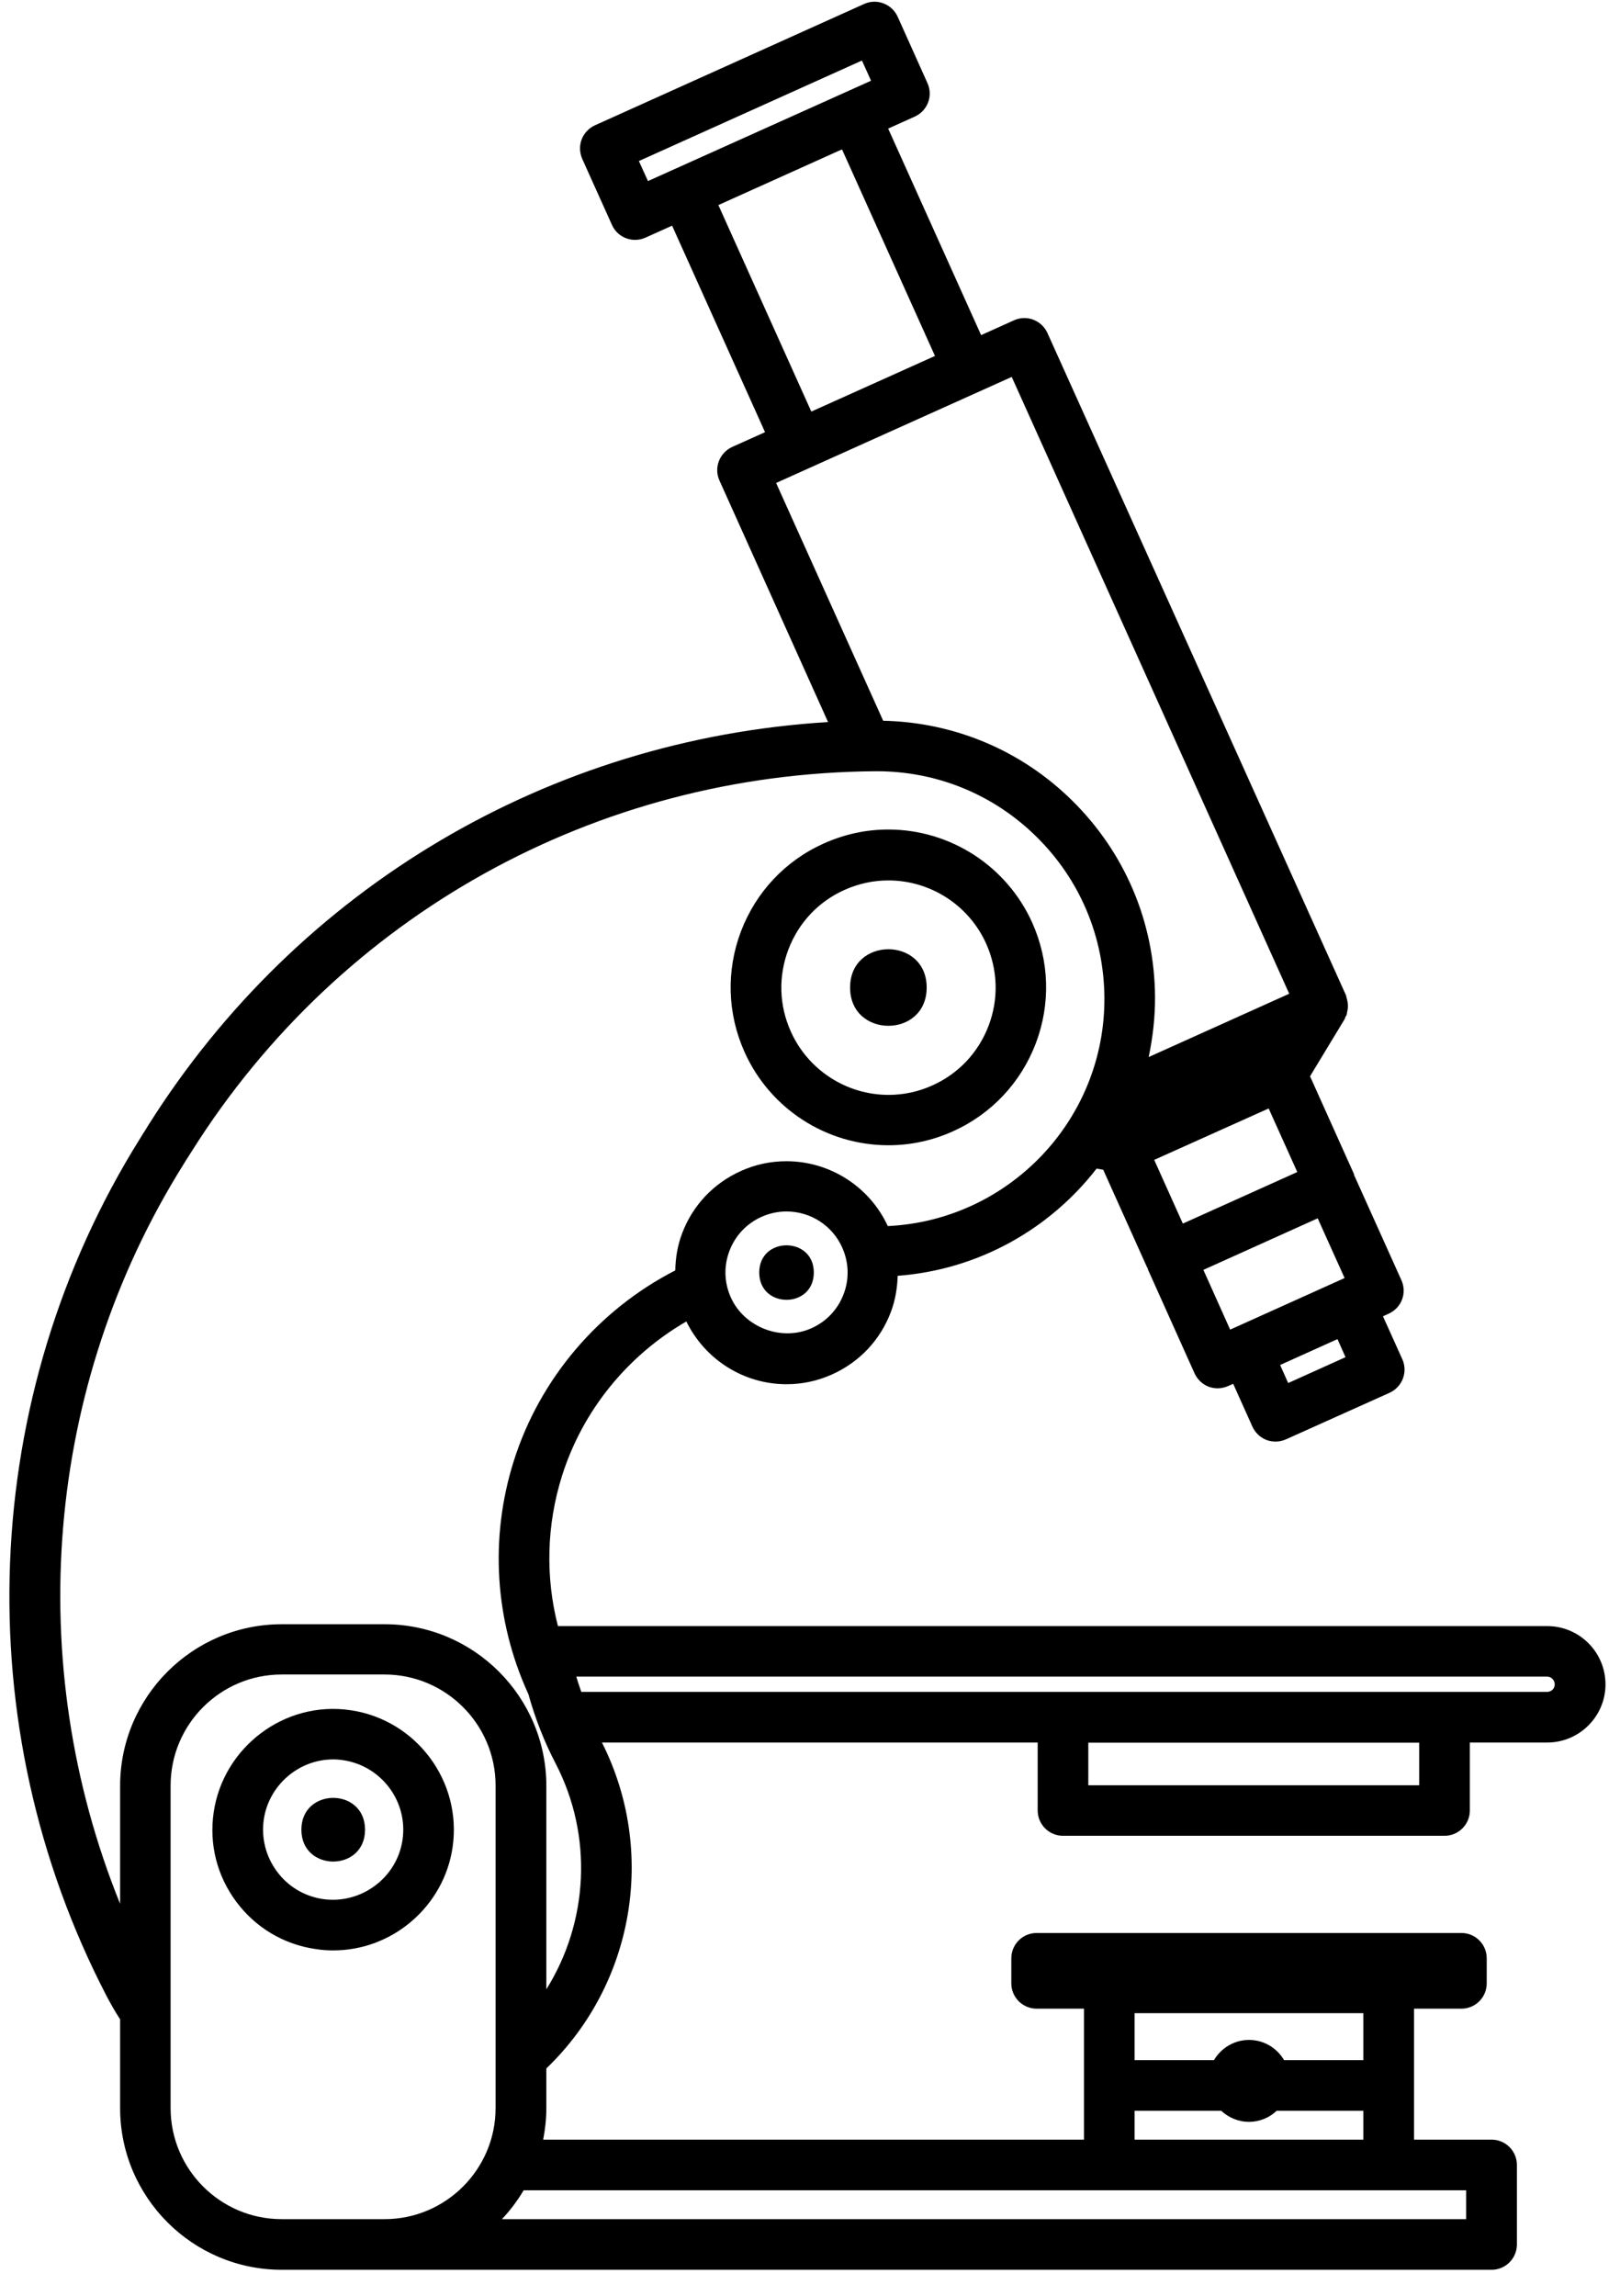 <?xml version="1.0" encoding="UTF-8" standalone="no"?>
<svg width="48px" height="68px" viewBox="0 0 48 68" version="1.1" xmlns="http://www.w3.org/2000/svg" xmlns:xlink="http://www.w3.org/1999/xlink" xmlns:sketch="http://www.bohemiancoding.com/sketch/ns">
    <!-- Generator: Sketch 3.3.2 (12043) - http://www.bohemiancoding.com/sketch -->
    <title>test</title>
    <desc>Created with Sketch.</desc>
    <defs></defs>
    <g id="Page-1" stroke="none" stroke-width="1" fill="none" fill-rule="evenodd" sketch:type="MSPage">
        <g id="test" sketch:type="MSLayerGroup" fill="#000000">
            <path d="M26.324,33.922 C26.988,33.922 27.633,33.781 28.238,33.508 C29.375,32.996 30.246,32.07 30.691,30.902 C31.133,29.734 31.094,28.465 30.582,27.324 C29.828,25.652 28.156,24.57 26.32,24.57 C25.656,24.57 25.016,24.711 24.406,24.984 C23.266,25.496 22.398,26.422 21.953,27.59 C21.512,28.758 21.551,30.027 22.062,31.164 C22.816,32.844 24.488,33.922 26.324,33.922 L26.324,33.922 Z M23.359,28.125 C23.66,27.332 24.25,26.703 25.023,26.359 C25.438,26.172 25.875,26.078 26.324,26.078 C27.57,26.078 28.707,26.812 29.219,27.949 C29.566,28.723 29.594,29.586 29.293,30.379 C28.992,31.172 28.402,31.801 27.629,32.148 C27.215,32.336 26.777,32.43 26.328,32.43 C25.082,32.43 23.945,31.695 23.434,30.559 C23.082,29.781 23.059,28.918 23.359,28.125 L23.359,28.125 Z" id="Fill-1" sketch:type="MSShapeGroup"></path>
            <path d="M27.457,29.25 C27.457,30.762 25.188,30.762 25.188,29.25 C25.188,27.738 27.457,27.738 27.457,29.25" id="Fill-2" sketch:type="MSShapeGroup"></path>
            <path d="M24.113,37.691 C24.113,38.77 22.496,38.77 22.496,37.691 C22.496,36.617 24.113,36.617 24.113,37.691" id="Fill-3" sketch:type="MSShapeGroup"></path>
            <path d="M13.41,54.715 C13.695,52.766 12.34,50.945 10.391,50.656 C8.422,50.363 6.613,51.762 6.332,53.676 C6.191,54.621 6.43,55.562 7,56.328 C7.57,57.094 8.406,57.594 9.352,57.73 C9.527,57.758 9.699,57.77 9.871,57.77 C11.637,57.773 13.156,56.457 13.41,54.715 L13.41,54.715 Z M11.926,54.496 C11.766,55.609 10.711,56.41 9.57,56.25 C9.02,56.168 8.535,55.879 8.207,55.434 C7.875,54.988 7.738,54.441 7.816,53.891 C7.965,52.879 8.848,52.113 9.871,52.113 C9.973,52.113 10.074,52.121 10.176,52.137 C11.305,52.309 12.094,53.363 11.926,54.496 L11.926,54.496 Z" id="Fill-4" sketch:type="MSShapeGroup"></path>
            <path d="M10.816,54.195 C10.816,55.453 8.93,55.453 8.93,54.195 C8.93,52.938 10.816,52.938 10.816,54.195" id="Fill-5" sketch:type="MSShapeGroup"></path>
            <path d="M3.539,59.781 C3.543,59.789 3.551,59.797 3.559,59.805 L3.559,62.441 C3.559,65.082 5.707,67.23 8.348,67.23 L44.195,67.23 C44.609,67.23 44.945,66.895 44.945,66.48 L44.945,64.125 C44.945,63.711 44.609,63.375 44.195,63.375 L41.898,63.375 L41.898,59.496 L43.301,59.496 C43.715,59.496 44.051,59.16 44.051,58.746 L44.051,58.004 C44.051,57.59 43.715,57.254 43.301,57.254 L30.715,57.254 C30.301,57.254 29.965,57.59 29.965,58.004 L29.965,58.746 C29.965,59.16 30.301,59.496 30.715,59.496 L32.117,59.496 L32.117,63.375 L16.094,63.375 C16.152,63.074 16.188,62.762 16.188,62.441 L16.188,61.266 C18.789,58.77 19.465,54.844 17.836,51.613 L30.746,51.613 L30.746,53.625 C30.746,54.039 31.082,54.375 31.496,54.375 L42.801,54.375 C43.215,54.375 43.551,54.039 43.551,53.625 L43.551,51.613 L45.844,51.613 C46.793,51.613 47.57,50.84 47.57,49.891 C47.57,48.938 46.797,48.164 45.844,48.164 L16.531,48.164 C16.156,46.703 16.195,45.168 16.652,43.715 C17.262,41.781 18.59,40.152 20.336,39.141 C20.891,40.273 22.039,41 23.305,41 C23.773,41 24.23,40.902 24.66,40.707 C25.465,40.344 26.082,39.691 26.395,38.863 C26.527,38.516 26.586,38.152 26.598,37.789 C28.992,37.609 31.102,36.406 32.492,34.613 L32.688,34.648 L33.988,37.539 C33.992,37.547 33.996,37.551 34.004,37.559 C34.012,37.574 34.008,37.594 34.016,37.609 L35.395,40.68 C35.477,40.859 35.629,41.004 35.812,41.074 C35.898,41.105 35.988,41.121 36.078,41.121 C36.184,41.121 36.289,41.098 36.387,41.055 L36.539,40.988 L37.109,42.258 C37.191,42.438 37.344,42.582 37.527,42.652 C37.613,42.684 37.703,42.699 37.793,42.699 C37.898,42.699 38.004,42.676 38.102,42.633 L41.172,41.254 C41.352,41.172 41.496,41.02 41.566,40.836 C41.637,40.648 41.633,40.445 41.551,40.262 L40.977,38.988 L41.148,38.91 C41.527,38.738 41.695,38.297 41.523,37.918 L40.141,34.848 C40.137,34.84 40.133,34.836 40.129,34.828 C40.121,34.812 40.125,34.793 40.117,34.773 L38.816,31.879 L39.84,30.188 C39.852,30.168 39.852,30.145 39.863,30.121 C39.875,30.102 39.891,30.086 39.898,30.062 C39.91,30.035 39.906,30.008 39.914,29.98 C39.926,29.934 39.934,29.887 39.938,29.836 C39.941,29.789 39.938,29.742 39.93,29.695 C39.922,29.645 39.914,29.598 39.898,29.551 C39.891,29.531 39.891,29.504 39.883,29.484 L31.035,9.863 C30.863,9.484 30.418,9.316 30.043,9.488 L29.07,9.926 L26.316,3.809 L27.105,3.453 C27.484,3.281 27.652,2.84 27.48,2.461 L26.598,0.496 C26.516,0.316 26.367,0.172 26.18,0.102 C25.992,0.027 25.789,0.035 25.605,0.117 L17.629,3.711 C17.449,3.793 17.305,3.945 17.234,4.129 C17.164,4.316 17.172,4.52 17.25,4.703 L18.133,6.664 C18.258,6.941 18.531,7.105 18.816,7.105 C18.918,7.105 19.023,7.086 19.125,7.039 L19.914,6.684 L22.668,12.801 L21.695,13.238 C21.516,13.32 21.371,13.473 21.301,13.656 C21.23,13.844 21.234,14.047 21.316,14.23 L24.535,21.387 C16.297,21.891 8.848,26.262 4.395,33.328 L4.328,33.438 C4.266,33.535 4.203,33.633 4.152,33.719 C-0.633,41.363 -1.012,51.105 3.164,59.133 C3.281,59.355 3.406,59.574 3.539,59.781 L3.539,59.781 Z M38.168,40.965 L37.93,40.43 L39.629,39.664 L39.867,40.199 L38.168,40.965 Z M18.93,4.77 L25.539,1.793 L25.809,2.391 L19.199,5.363 L18.93,4.77 Z M24.824,4.48 L24.949,4.426 L27.703,10.543 L24.039,12.191 L21.285,6.074 L24.824,4.48 Z M9.867,65.73 L8.344,65.73 C6.531,65.73 5.055,64.254 5.055,62.441 L5.055,52.887 C5.055,51.074 6.531,49.598 8.344,49.598 L11.395,49.598 C13.207,49.598 14.684,51.074 14.684,52.887 L14.684,62.441 C14.684,64.254 13.207,65.73 11.395,65.73 L9.867,65.73 Z M38.047,61.02 C37.836,60.664 37.453,60.422 37.008,60.422 C36.566,60.422 36.18,60.664 35.969,61.02 L33.617,61.02 L33.617,59.629 L40.395,59.629 L40.395,61.02 L38.047,61.02 Z M33.617,62.52 L36.184,62.52 C36.398,62.719 36.688,62.848 37.008,62.848 C37.328,62.848 37.613,62.723 37.828,62.52 L40.395,62.52 L40.395,63.375 L33.617,63.375 L33.617,62.52 Z M32.867,64.875 L43.441,64.875 L43.441,65.73 L14.871,65.73 C15.117,65.473 15.332,65.184 15.516,64.875 L32.867,64.875 Z M42.051,52.879 L32.246,52.879 L32.246,51.617 L42.051,51.617 L42.051,52.879 Z M46.066,49.891 C46.066,50.016 45.965,50.113 45.84,50.113 L17.223,50.113 C17.18,49.977 17.129,49.848 17.09,49.707 C17.086,49.691 17.078,49.676 17.074,49.66 L45.848,49.66 C45.965,49.664 46.066,49.766 46.066,49.891 L46.066,49.891 Z M24.996,38.332 C24.824,38.785 24.488,39.141 24.047,39.34 C23.156,39.742 22.055,39.316 21.656,38.434 C21.457,37.992 21.441,37.504 21.613,37.051 C21.785,36.598 22.121,36.242 22.562,36.043 C22.797,35.938 23.047,35.883 23.305,35.883 C24.016,35.883 24.664,36.301 24.953,36.949 C25.152,37.391 25.168,37.883 24.996,38.332 L24.996,38.332 Z M35.047,36.242 L34.199,34.355 L37.59,32.832 L38.438,34.715 L35.047,36.242 Z M35.656,37.613 L39.043,36.086 L39.84,37.855 L36.449,39.383 L35.656,37.613 Z M29.977,11.164 L38.199,29.434 L34.035,31.309 C34.156,30.73 34.227,30.137 34.223,29.52 C34.207,27.316 33.332,25.254 31.766,23.711 C30.258,22.223 28.277,21.395 26.168,21.348 L22.996,14.305 L29.977,11.164 Z M5.43,34.5 C5.48,34.414 5.539,34.324 5.594,34.238 L5.688,34.09 C10.086,27.109 17.652,22.906 25.93,22.844 L25.98,22.844 C27.762,22.844 29.441,23.531 30.711,24.785 C31.996,26.051 32.707,27.738 32.723,29.539 C32.75,33.164 29.895,36.145 26.305,36.316 C25.766,35.148 24.59,34.395 23.301,34.395 C22.832,34.395 22.375,34.492 21.945,34.688 C21.141,35.051 20.523,35.703 20.211,36.531 C20.074,36.891 20.016,37.258 20.008,37.629 C17.734,38.797 15.996,40.832 15.223,43.273 C14.504,45.551 14.656,48 15.656,50.18 C15.859,50.91 16.133,51.602 16.461,52.23 C17.582,54.387 17.43,56.938 16.188,58.922 L16.188,52.898 C16.188,50.258 14.039,48.109 11.398,48.109 L8.348,48.109 C5.707,48.109 3.559,50.258 3.559,52.898 L3.559,56.391 C0.672,49.258 1.32,41.066 5.43,34.5 L5.43,34.5 Z" id="Fill-6" sketch:type="MSShapeGroup"></path>
        </g>
    </g>
</svg>